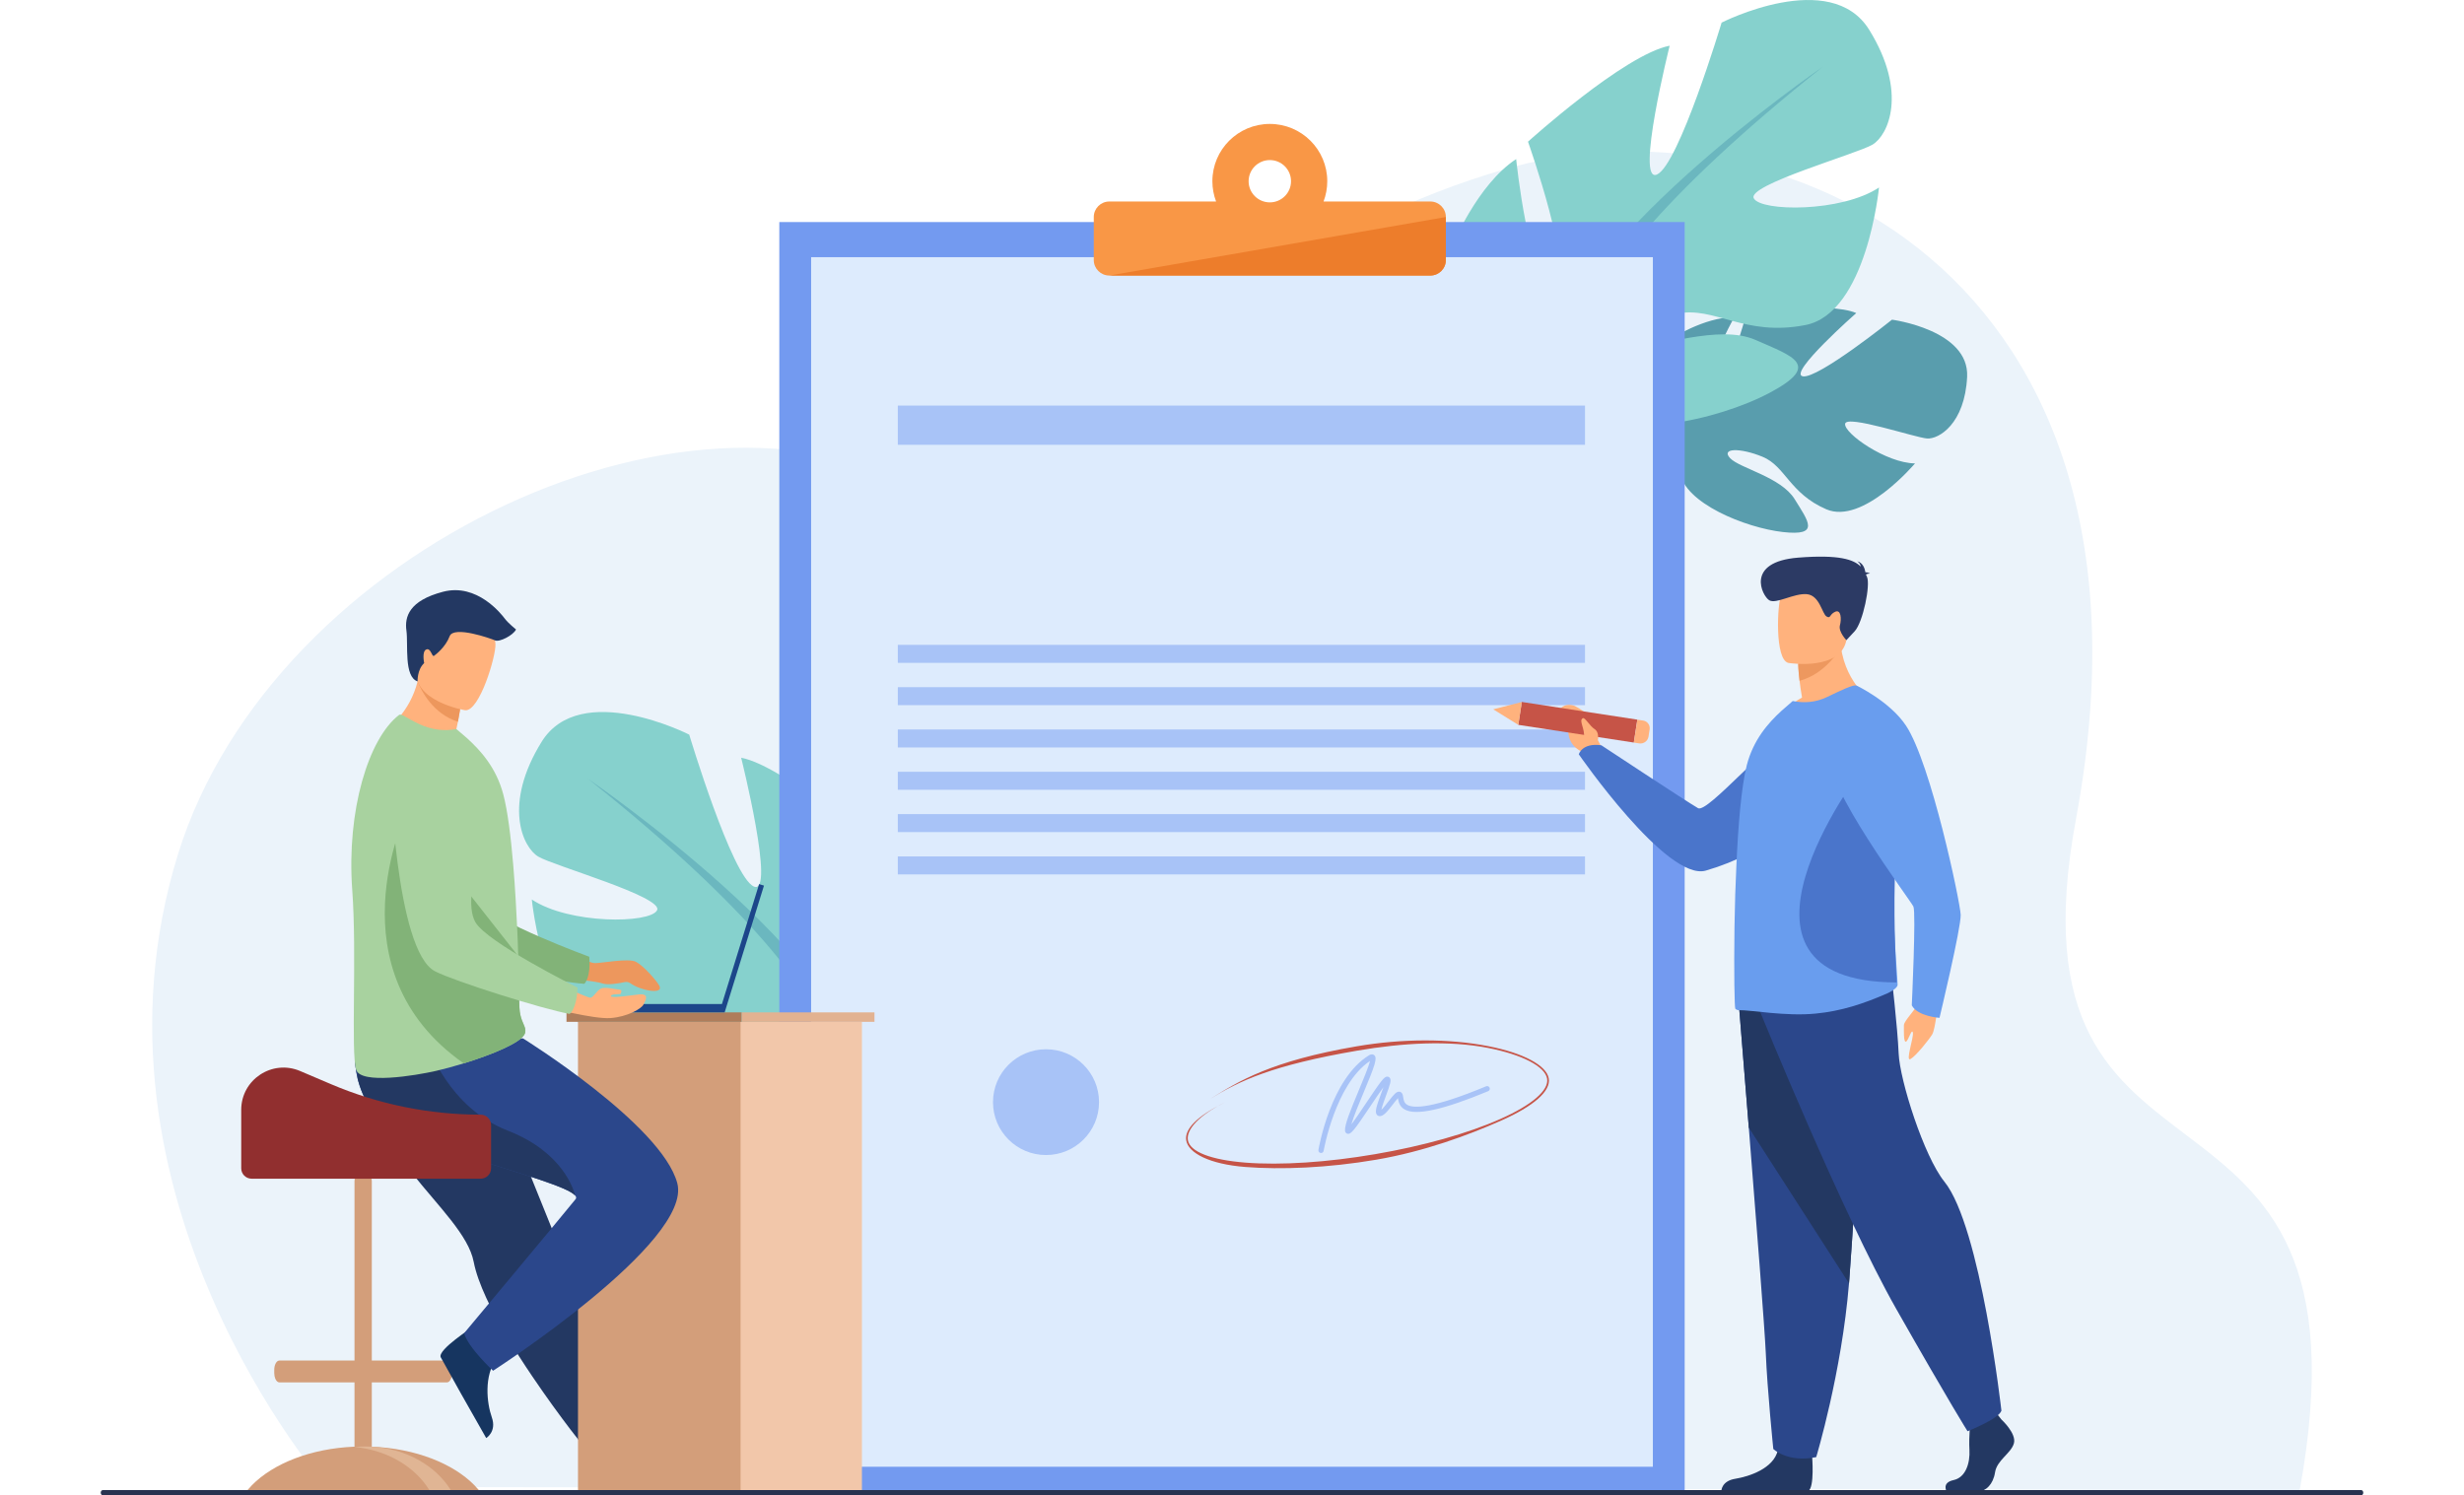 <svg width="636" height="386" viewBox="0 0 636 386" fill="none" xmlns="http://www.w3.org/2000/svg">
<g clip-path="url(#clip0_803_4510)">
<path d="M84.277 383.838C84.277 383.838 18.533 308.701 45.985 220.38C70.624 141.111 182.029 89.808 241.225 129.069C269.862 148.061 292.998 71.725 388.04 43.782C458.323 23.116 562.249 69.462 535.853 211.385C515.785 319.289 615.33 265.49 593.592 384.695L84.277 383.838Z" fill="#EBF3FA"/>
<path d="M432.614 113.765C432.614 113.765 418.327 98.349 430.791 87.75C430.791 87.75 439.959 81.734 447.625 81.906C447.625 81.906 437.469 100.443 441.043 102.115C444.618 103.786 450.867 80.644 450.867 80.644C450.867 80.644 472.137 77.779 479.13 80.816C479.13 80.816 461.439 96.397 465.318 97.142C469.195 97.885 488.358 82.523 488.358 82.523C488.358 82.523 508.355 85.152 507.749 97.282C507.146 109.413 500.439 113.404 497.419 113.194C494.398 112.986 476.544 106.942 476.253 109.415C475.961 111.888 486.859 119.531 494.294 119.627C494.294 119.627 480.868 135.562 471.39 131.464C461.913 127.366 460.854 120.344 454.951 117.917C449.048 115.491 444.095 115.683 446.592 118.291C449.09 120.899 459.691 123.126 463.232 128.856C466.77 134.589 469.897 138.427 460.212 137.343C450.526 136.258 434.605 129.814 433.613 121.789L432.622 113.765H432.614Z" fill="#599DAD"/>
<path d="M497.996 97.975C497.996 97.975 443.951 97.924 432.614 113.765C432.614 113.765 430.275 121.737 422.434 129.212L421.3 132.697C421.3 132.697 430.28 122.511 433.605 121.789C433.605 121.789 427.653 102.912 497.996 97.973V97.975Z" fill="#599DAD"/>
<path d="M422.434 129.214C422.434 129.214 411.172 138.194 410.943 153.493L413.053 153.602C413.053 153.602 416.159 137.675 422.614 131.252C429.068 124.826 422.437 129.214 422.437 129.214H422.434Z" fill="#599DAD"/>
<path d="M400.324 95.393C400.324 95.393 368.213 88.168 374.85 63.487C374.85 63.487 381.314 47.625 391.346 41.067C391.346 41.067 394.736 73.936 400.828 72.929C406.921 71.922 394.403 36.577 394.403 36.577C394.403 36.577 419.263 14.071 430.97 11.8C430.97 11.8 422.028 47.524 427.684 45.051C433.34 42.578 444.376 5.837 444.376 5.837C444.376 5.837 472.475 -8.463 482.48 7.703C492.483 23.868 487.392 34.94 483.313 37.343C479.233 39.746 450.859 47.752 452.682 51.196C454.506 54.64 475.339 54.845 485.004 48.399C485.004 48.399 481.866 80.808 466.012 83.909C450.159 87.01 442.552 78.903 432.788 80.997C423.025 83.092 416.815 87.722 422.348 88.871C427.884 90.021 443.522 83.515 453.177 87.768C462.831 92.022 470.271 94.202 456.826 101.373C443.382 108.543 417.14 114.323 408.729 104.858L400.321 95.393H400.324Z" fill="#86D1CD"/>
<path d="M470.528 17.217C470.528 17.217 400.848 64.951 400.32 95.393C400.32 95.393 404.394 107.736 400.934 124.301L402.568 129.796C402.568 129.796 405.086 108.727 408.728 104.858C408.728 104.858 384.282 85.799 470.525 17.217H470.528Z" fill="#6BB7BF"/>
<path d="M400.937 124.301C400.937 124.301 394.407 145.832 407.712 165.747L410.527 164.022C410.527 164.022 400.37 140.753 402.977 126.767C405.584 112.779 400.94 124.299 400.94 124.299L400.937 124.301Z" fill="#6BB7BF"/>
<path d="M221.95 279.196C221.95 279.196 254.061 271.97 247.425 247.29C247.425 247.29 240.96 231.428 230.928 224.87C230.928 224.87 227.539 257.738 221.446 256.729C215.353 255.719 227.872 220.377 227.872 220.377C227.872 220.377 203.011 197.871 191.304 195.6C191.304 195.6 200.246 231.324 194.59 228.851C188.934 226.377 177.899 189.637 177.899 189.637C177.899 189.637 149.8 175.337 139.794 191.503C129.791 207.668 134.882 218.74 138.962 221.143C143.041 223.546 171.416 231.552 169.592 234.996C167.768 238.44 146.935 238.648 137.271 232.198C137.271 232.198 140.408 264.608 156.262 267.709C172.115 270.81 179.722 262.703 189.483 264.797C199.247 266.892 205.457 271.522 199.923 272.671C194.387 273.821 178.749 267.315 169.095 271.568C159.441 275.822 152 278.002 165.445 285.172C178.89 292.343 205.132 298.123 213.542 288.658L221.95 279.193V279.196Z" fill="#86D1CD"/>
<path d="M151.743 201.019C151.743 201.019 221.423 248.753 221.951 279.196C221.951 279.196 217.877 291.539 221.337 308.104L219.703 313.598C219.703 313.598 217.185 292.53 213.543 288.66C213.543 288.66 237.989 269.601 151.746 201.019H151.743Z" fill="#6BB7BF"/>
<path d="M221.334 308.101C221.334 308.101 227.864 329.631 214.56 349.547L211.745 347.821C211.745 347.821 221.902 324.555 219.295 310.567C216.688 296.581 221.334 308.099 221.334 308.099V308.101Z" fill="#6BB7BF"/>
<path d="M434.844 57.321H201.153V384.695H434.844V57.321Z" fill="#739AF0"/>
<path d="M426.633 66.389H209.366V378.635H426.633V66.389Z" fill="#DDEBFD"/>
<path d="M409.115 104.7H231.742V114.818H409.115V104.7Z" fill="#A8C3F7"/>
<path d="M409.115 166.464H231.742V171.107H409.115V166.464Z" fill="#A8C3F7"/>
<path d="M409.115 177.387H231.742V182.03H409.115V177.387Z" fill="#A8C3F7"/>
<path d="M409.115 188.31H231.742V192.953H409.115V188.31Z" fill="#A8C3F7"/>
<path d="M409.115 199.231H231.742V203.874H409.115V199.231Z" fill="#A8C3F7"/>
<path d="M409.115 210.155H231.742V214.797H409.115V210.155Z" fill="#A8C3F7"/>
<path d="M409.115 221.078H231.742V225.721H409.115V221.078Z" fill="#A8C3F7"/>
<path d="M283.682 284.513C283.682 292.052 277.555 298.167 269.995 298.167C262.435 298.167 256.309 292.055 256.309 284.513C256.309 276.972 262.435 270.86 269.995 270.86C277.555 270.86 283.682 276.972 283.682 284.513Z" fill="#A8C3F7"/>
<path d="M340.981 297.637C340.942 297.637 340.905 297.635 340.866 297.627C340.494 297.565 340.242 297.212 340.307 296.841C340.435 296.091 343.549 278.427 353.369 272.414C354.069 271.986 354.509 272.209 354.707 272.381C355.568 273.115 354.912 274.991 351.957 282.066C350.778 284.884 349.381 288.227 348.806 290.259C349.852 288.891 351.418 286.548 352.662 284.687C356.546 278.871 357.303 277.921 358.06 277.921C358.341 277.921 358.593 278.051 358.752 278.28C359.166 278.871 358.853 279.857 357.779 282.756C357.368 283.867 356.738 285.57 356.556 286.483C357.113 285.982 357.932 284.916 358.427 284.275C359.772 282.528 360.456 281.692 361.257 281.819C361.424 281.845 361.835 281.965 362.032 282.507C362.113 282.73 362.152 282.985 362.191 283.255C362.298 283.955 362.418 284.747 363.26 285.222C364.964 286.182 369.879 286.125 383.602 280.418C383.95 280.273 384.351 280.439 384.497 280.787C384.642 281.134 384.476 281.534 384.127 281.679C372.54 286.499 365.493 288.045 362.587 286.413C361.171 285.619 360.961 284.285 360.838 283.48C360.448 283.89 359.907 284.594 359.509 285.11C358.024 287.041 357.048 288.201 356.052 288.118C355.747 288.092 355.49 287.936 355.326 287.679C354.85 286.932 355.315 285.461 356.491 282.287C356.679 281.778 356.894 281.194 357.084 280.652C356.135 281.947 354.844 283.88 353.799 285.445C349.449 291.959 348.661 292.906 347.784 292.667C347.649 292.631 347.209 292.462 347.173 291.829C347.084 290.306 348.51 286.769 350.692 281.544C351.803 278.889 353.255 275.412 353.614 273.883C344.68 279.868 341.686 296.898 341.655 297.072C341.597 297.404 341.309 297.64 340.981 297.64V297.637Z" fill="#A8C3F7"/>
<path d="M369.187 52.016H341.631C342.248 50.389 342.589 48.627 342.589 46.782C342.589 38.612 335.95 31.991 327.763 31.991C319.576 31.991 312.936 38.614 312.936 46.782C312.936 48.624 313.277 50.389 313.894 52.016H286.338C284.122 52.016 282.324 53.81 282.324 56.021V67.126C282.324 69.337 284.122 71.13 286.338 71.13H369.187C371.403 71.13 373.201 69.337 373.201 67.126V56.021C373.201 53.81 371.403 52.016 369.187 52.016ZM327.763 52.242C324.74 52.242 322.289 49.797 322.289 46.782C322.289 43.766 324.74 41.321 327.763 41.321C330.786 41.321 333.236 43.766 333.236 46.782C333.236 49.797 330.786 52.242 327.763 52.242Z" fill="#F99746"/>
<path d="M286.338 71.13H369.186C371.403 71.13 373.2 69.337 373.2 67.126V56.021L286.338 71.13Z" fill="#ED7D2B"/>
<path d="M65.013 383.407C70.536 377.778 80.266 373.906 91.504 373.449V356.858H72.115C71.686 356.858 71.301 356.484 71.056 355.908C70.887 355.503 70.786 355 70.786 354.455V353.617C70.786 352.296 71.384 351.213 72.115 351.213H91.504V304.87C91.504 303.645 92.508 302.644 93.736 302.644C94.964 302.644 95.969 303.645 95.969 304.87V351.213H115.358C116.089 351.213 116.687 352.296 116.687 353.617V354.455C116.687 355.018 116.578 355.537 116.398 355.947C116.154 356.503 115.779 356.858 115.358 356.858H95.969V373.449C107.207 373.906 116.937 377.778 122.46 383.407C122.861 383.817 123.24 384.233 123.594 384.658H63.884C64.238 384.233 64.617 383.815 65.018 383.407H65.013Z" fill="#D39E7A"/>
<path d="M91.504 373.532C99.345 374.257 106.085 378.033 109.985 383.407C110.282 383.817 110.563 384.233 110.825 384.658H116.351C116.088 384.233 115.81 383.815 115.511 383.407C111.158 377.41 103.273 373.405 94.267 373.405C93.333 373.405 92.409 373.449 91.504 373.532Z" fill="#E0B594"/>
<path d="M152.627 373.613C152.627 373.613 153.303 384.482 155.411 384.637C155.692 384.658 166.103 384.658 166.103 384.658L179.394 384.58C179.394 384.58 179.308 381.386 175.422 380.711C171.537 380.036 165.034 377.311 162.682 372.191C160.205 366.803 152.63 373.613 152.63 373.613H152.627Z" fill="#163560"/>
<path d="M99.99 293.752C101.887 296.963 104.082 299.97 106.343 302.82C113.333 311.623 120.943 318.882 122.27 325.744C122.532 327.111 122.951 328.583 123.497 330.135C124.052 331.708 124.736 333.358 125.524 335.068C128.49 341.497 132.928 348.699 137.356 355.246C145.012 366.564 151.279 374.158 151.279 374.158C151.279 374.158 153.288 375.72 159.029 375.718C160.627 375.718 166.007 374.843 166.007 374.843C165.478 373.522 159.128 358.498 151.422 339.4C148.295 331.648 144.968 323.4 141.758 315.448C141.331 314.387 140.902 313.328 140.48 312.28C139.499 309.845 138.534 307.45 137.59 305.117C130.355 287.184 124.595 272.905 124.595 272.905C124.595 272.905 95.684 261.979 92.68 269.059C90.203 274.895 92.219 280.615 99.985 293.75L99.99 293.752Z" fill="#233862"/>
<path d="M192.977 263.775H149.19V384.661H192.977V263.775Z" fill="#D39E7A"/>
<path d="M191.156 384.661H222.479L222.479 263.775H191.156V384.661Z" fill="#F2C7AA"/>
<path d="M191.46 261.338H146.22V263.775H191.46V261.338Z" fill="#AF7D5B"/>
<path d="M225.717 261.338H191.457V263.775H225.717V261.338Z" fill="#E2B291"/>
<path d="M145.533 245.068C145.533 245.068 151.808 248.626 153.564 248.626C155.32 248.626 162.214 247.298 164.136 248.276C166.059 249.254 169.537 253.197 170.19 254.484C171.363 256.799 165.466 255.776 162.677 253.804C162.274 253.518 161.769 253.412 161.285 253.516C159.841 253.83 156.842 254.375 155.393 253.84C153.444 253.121 143.184 252.322 143.184 252.322L145.533 245.066V245.068Z" fill="#ED975D"/>
<path d="M97.797 196.597C97.797 196.597 104.301 242.712 115.071 246.843C120.386 248.881 143.87 253.503 150.819 253.965C150.819 253.965 152.52 252.587 152.106 246.981C152.106 246.981 127.501 237.97 124.005 233.068C118.802 225.775 127.233 203.269 120.706 196.42C114.179 189.569 103.182 186.626 97.797 196.597Z" fill="#82B378"/>
<path d="M122.051 342.564C122.051 342.564 112.867 348.45 113.757 350.362C113.877 350.617 118.95 359.684 118.95 359.684L125.495 371.223C125.495 371.223 128.25 369.59 126.947 365.877C125.643 362.163 124.858 355.171 128.193 350.624C131.702 345.841 122.048 342.561 122.048 342.561L122.051 342.564Z" fill="#163560"/>
<path d="M127.27 353.85C127.27 353.85 120.805 347.86 119.793 344.157C119.793 344.157 143.444 315.89 148.574 309.552C148.808 309.261 148.748 308.942 148.439 308.592C144.565 304.234 101.533 295.379 95.909 286.649C93.971 283.641 92.873 280.786 92.274 278.292C91 272.967 92.006 269.287 92.006 269.287L134.984 268.046C134.984 268.046 170.765 290.272 174.818 305.428C178.869 320.582 127.268 353.85 127.268 353.85H127.27Z" fill="#2B478B"/>
<path d="M148.439 308.592C144.565 304.234 101.533 295.38 95.909 286.649C93.971 283.641 92.873 280.786 92.274 278.292V272.866L110.54 270.001C110.54 270.001 115.719 285.902 131.061 291.863C145.429 297.448 148.15 307.357 148.436 308.592H148.439Z" fill="#233862"/>
<path d="M123.224 193.69C114.53 195.933 100.117 187.898 100.117 187.898C100.117 187.898 105.713 184.145 107.787 175.903C107.893 175.487 107.987 175.062 108.073 174.626C108.983 174.434 110.7 174.07 112.537 173.681L119.176 179.616C119.176 179.616 119.025 182.082 118.195 186.317C118.052 187.057 117.886 187.848 117.696 188.694C121.26 190.898 123.224 193.693 123.224 193.693V193.69Z" fill="#FFB27D"/>
<path d="M90.913 229.64C92.159 246.348 90.52 271.76 91.933 276.162C93.153 279.959 107.045 277.701 112.589 276.434C114.642 275.965 117.126 275.295 119.694 274.503C126.856 272.292 134.658 269.131 135.496 266.788C135.527 266.694 135.556 266.606 135.574 266.518C135.652 266.178 135.634 265.859 135.558 265.534C135.28 264.34 134.203 263.045 134.078 260.087C133.937 256.783 133.958 252.89 133.833 248.707C133.828 248.237 133.82 247.723 133.768 247.253V247.082C133.763 246.991 133.761 246.903 133.761 246.815C133.641 242.149 133.396 237.241 133.113 232.378C132.933 229.32 132.725 226.294 132.483 223.395C131.859 215.911 131.016 209.254 129.903 205.047C128.081 198.188 124.067 193.714 120.415 190.436L117.772 188.175C114.821 188.819 111.335 188.391 108.182 186.901C104.769 185.284 103.591 184.127 102.995 184.563C95.112 190.631 89.444 209.22 90.913 229.647V229.64Z" fill="#A8D29F"/>
<path d="M119.695 274.501C126.857 272.29 134.659 269.129 135.496 266.785C135.528 266.692 135.556 266.604 135.574 266.515C135.569 266.188 135.567 265.861 135.559 265.532C135.28 264.338 134.203 263.043 134.078 260.084C133.938 256.781 133.959 252.888 133.834 248.704C133.829 248.234 133.821 247.721 133.769 247.251V247.08C133.764 246.989 133.761 246.9 133.761 246.812L104.809 210.017C104.809 210.017 85.347 250.446 119.695 274.503V274.501Z" fill="#82B378"/>
<path d="M119.179 179.614C119.179 179.614 119.028 182.079 118.198 186.315C111.712 184.223 108.772 178.381 107.789 175.903C107.896 175.487 107.989 175.062 108.075 174.626C108.986 174.434 110.703 174.07 112.539 173.681L119.179 179.616V179.614Z" fill="#ED975D"/>
<path d="M120.05 183.348C120.05 183.348 105.909 180.994 107.514 172.23C109.119 163.469 108.375 157.261 117.472 158.395C126.57 159.527 127.707 163.191 127.884 166.246C128.061 169.3 123.771 183.735 120.05 183.348Z" fill="#FFB27D"/>
<path d="M151.027 259.186L186.343 259.181L195.94 228.228L197.194 228.614L187.048 261.338H151.012L151.027 259.186Z" fill="#1C468A"/>
<path d="M141.661 260.082C141.661 260.082 153.235 263.126 157.577 262.807C161.917 262.487 165.528 260.427 166.074 259.352C166.62 258.278 167.768 256.371 164.812 256.723C161.857 257.076 157.822 257.702 157.697 257.136C157.572 256.57 160.106 256.625 160.106 256.625C160.106 256.625 160.871 255.514 159.908 255.473C158.943 255.434 156.131 254.671 155.085 255.192C154.039 255.714 153.077 257.637 152.312 257.559C151.55 257.479 142.626 253.549 142.626 253.549L141.661 260.084V260.082Z" fill="#FFB27D"/>
<path d="M100.669 198.891C100.669 198.891 102.037 245.442 112.285 250.731C117.342 253.342 140.173 260.515 147.028 261.74C147.028 261.74 148.873 260.559 149.078 254.941C149.078 254.941 125.618 243.278 122.686 238.022C118.32 230.2 129.19 208.761 123.458 201.235C117.727 193.709 107.123 189.572 100.669 198.891Z" fill="#A8D29F"/>
<path d="M107.789 175.9C107.789 175.9 107.628 172.895 109.486 171.171C109.486 171.171 108.838 168.156 110.034 167.66C111.229 167.164 111.478 169.697 112.027 169.3C112.576 168.903 115.016 167.014 116.062 164.232C117.108 161.45 126.682 164.818 127.798 165.322C128.914 165.823 132.499 163.985 133.196 162.493C133.196 162.493 131.203 160.902 130.308 159.711C129.411 158.517 123.136 150.469 114.369 152.756C105.601 155.042 104.407 159.215 104.904 162.791C105.401 166.368 104.199 174.701 107.789 175.9Z" fill="#233862"/>
<path d="M124.073 287.744C110.781 287.744 97.625 285.061 85.401 279.855L77.466 276.476C70.265 273.408 62.263 278.679 62.263 286.491V301.598C62.263 303.067 63.467 304.271 64.942 304.271H124.073C125.545 304.271 126.752 303.069 126.752 301.598V290.417C126.752 288.949 125.548 287.744 124.073 287.744Z" fill="#912F2F"/>
<path d="M355.208 299.374C342.752 301.507 330.665 301.971 321.469 301.25C312.179 300.523 306.752 297.663 306.19 294.398C305.68 291.44 309.122 288.051 316.138 284.596C309.413 287.908 306.154 291.637 306.617 294.326C307.129 297.31 312.551 299.423 321.487 300.124C330.65 300.84 342.539 300.064 354.961 297.938C367.383 295.81 378.851 292.59 387.251 288.865C395.443 285.232 399.845 281.438 399.333 278.453C398.789 275.292 392.941 272.251 384.072 270.515C373.986 268.54 362.087 269.204 350.364 271.21C328.355 274.978 319.736 279.092 312.429 283.649C319.767 279.071 328.087 273.883 350.174 270.102C361.944 268.088 374.007 268.07 384.14 270.055C393.196 271.828 399.182 275.02 399.762 278.381C400.324 281.646 395.943 285.523 387.428 289.296C378.999 293.033 367.667 297.24 355.211 299.374H355.208Z" fill="#C65447"/>
<path d="M500.269 258.66C500.269 258.66 499.549 265.661 498.755 266.985C497.964 268.309 494.59 272.541 493.154 273.372C491.718 274.202 494.031 267.797 493.739 266.549C493.445 265.303 492.556 268.825 491.924 268.906C491.291 268.989 491.453 265.82 491.432 264.665C491.408 263.513 494.512 260.663 495.607 258.208C496.7 255.753 500.272 258.657 500.272 258.657L500.269 258.66Z" fill="#FFB27D"/>
<path d="M414.044 194.085L412.431 191.048C412.431 191.048 413.232 185.637 406.437 182.217C406.437 182.217 403.953 181.207 402.553 183.229C401.263 185.09 405.014 184.755 404.814 187.937C404.613 191.121 406.128 192.99 408.237 194.025L409.98 196.039L414.049 194.082L414.044 194.085Z" fill="#FFB27D"/>
<path d="M478.263 186.829C478.263 186.829 472.427 215.4 440.314 224.735C430.29 227.649 407.517 194.726 407.517 194.726C407.517 194.726 408.318 191.692 413.334 192.388C413.334 192.388 435.506 207.032 438.298 208.623C440.775 210.035 457.065 190.477 464.49 187.322C471.915 184.166 478.26 186.826 478.26 186.826L478.263 186.829Z" fill="#4A75CB"/>
<path d="M392.802 181.201L391.892 187.116L421.712 191.684L422.623 185.769L392.802 181.201Z" fill="#C65447"/>
<path d="M385.425 183.104L391.903 187.121L392.813 181.209L385.425 183.104Z" fill="#FFB27D"/>
<path d="M425.798 188.271L425.51 190.14C425.333 191.29 424.253 192.079 423.101 191.902L421.722 191.692L422.632 185.777L424.133 186.008C425.221 186.175 425.965 187.189 425.798 188.271Z" fill="#FFB27D"/>
<path d="M516.602 366.44C516.602 366.44 520.585 370.065 519.809 372.642C519.031 375.219 515.436 376.937 514.952 380.085C514.466 383.236 512.522 384.954 510.774 384.954H502.436C502.436 384.954 501.148 382.738 504.257 382.071C507.366 381.404 508.539 377.7 508.344 374.267C508.149 370.831 508.636 366.25 508.636 366.25L515.244 364.724L516.604 366.442L516.602 366.44Z" fill="#233862"/>
<path d="M467.727 375.822C467.727 375.822 468.442 384.074 466.694 384.933L444.311 384.887C444.311 384.887 444.311 382.31 447.906 381.736C451.501 381.163 457.818 379.063 458.884 374.386C459.954 369.71 467.727 375.819 467.727 375.819V375.822Z" fill="#233862"/>
<path d="M448.829 259.228C448.829 259.228 450.01 273.696 451.397 291.087C453.283 314.711 455.551 343.731 455.775 349.228C456.163 358.773 457.719 374.044 457.719 374.044C457.719 374.044 461.41 377.672 468.796 376.143C468.796 376.143 475.378 354.346 477.259 331.282C477.287 330.903 477.316 330.524 477.347 330.143C479.095 306.664 481.817 257.224 481.817 257.224L448.832 259.228H448.829Z" fill="#2B478B"/>
<path d="M448.829 259.228C448.829 259.228 450.01 273.696 451.397 291.087L477.259 331.282C477.287 330.903 477.316 330.524 477.347 330.143C479.095 306.664 481.817 257.224 481.817 257.224L448.832 259.228H448.829Z" fill="#233862"/>
<path d="M454.223 260.946C454.223 260.946 475.503 313.344 489.494 337.967C503.485 362.591 507.858 369.463 507.858 369.463C507.858 369.463 515.874 366.313 516.602 364.166C516.602 364.166 511.251 316.629 501.883 305.039C496.589 298.491 490.368 278.84 490.077 271.968C489.786 265.096 488.183 251.497 488.183 251.497L454.223 260.946Z" fill="#2B478B"/>
<path d="M482.218 180.198C482.218 180.198 467.821 187.127 459.52 184.555C459.52 184.555 461.562 181.983 465.139 180.071C464.853 178.41 464.629 176.967 464.501 175.744C464.15 172.921 464.15 171.322 464.15 171.322L469.705 166.965L474.973 162.794C474.556 174.522 482.221 180.198 482.221 180.198H482.218Z" fill="#FFB27D"/>
<path d="M489.806 254.18C489.837 255.057 487.953 256.062 487.124 256.438C480.963 259.134 475.216 261.016 468.705 261.644C461.012 262.428 451.912 260.702 448.785 260.767C448.465 260.767 448.179 260.642 447.924 260.422C447.7 260.263 447.541 251.014 447.7 239.38C447.7 238.91 447.7 238.437 447.731 237.968V237.812C447.796 233.265 447.955 228.498 448.179 223.733C448.626 213.258 449.456 203.16 450.861 197.581C452.552 190.996 456.384 186.636 459.862 183.47L462.734 180.961C465.606 181.526 468.64 181.368 471.673 179.894C474.993 178.295 478.567 176.57 479.142 177.008C483.484 180.174 486.421 187.293 487.985 196.387C488.88 201.624 489.327 207.487 489.293 213.635C489.293 215.893 489.228 218.213 489.101 220.502C488.336 232.92 489.101 243.706 489.548 249.947C489.676 251.767 489.772 253.178 489.803 254.18H489.806Z" fill="#699DEE"/>
<path d="M489.552 253.609C439.134 253.508 480.254 199.034 480.254 199.034L488.422 196.387C489.068 201.982 489.393 208.247 489.369 214.813C489.369 217.227 489.323 219.705 489.232 222.15C488.677 235.417 489.232 246.942 489.554 253.609H489.552Z" fill="#4A75CB"/>
<path d="M475.066 167.276C475.066 167.276 471.427 173.891 464.499 175.742C464.147 172.918 464.147 171.319 464.147 171.319L469.702 166.962L475.066 167.276Z" fill="#ED985F"/>
<path d="M461.616 171.13C461.616 171.13 475.352 173.372 476.64 164.948C477.93 156.524 480.571 151.141 471.856 149.353C463.14 147.565 460.94 150.529 459.813 153.236C458.687 155.945 458.075 170.328 461.613 171.127L461.616 171.13Z" fill="#FFB27D"/>
<path d="M481.632 148.346C481.757 148.204 482.043 148.089 482.683 148.053C482.683 148.053 482.17 147.734 481.489 147.718C481.353 146.831 480.882 145.258 479.35 144.877C479.35 144.877 480.172 145.315 480.281 146.257C478.507 144.441 474.706 143.117 464.181 143.945C450.309 145.037 454.88 153.898 456.675 154.954C458.47 156.01 462.992 153.114 466.337 153.379C469.683 153.643 470.32 158.468 471.455 159.13C472.589 159.791 472.144 158.621 473.679 157.928C475.214 157.235 475.362 159.773 474.917 161.424C474.472 163.074 476.585 165.252 476.585 165.252L478.718 162.96C480.851 160.669 482.86 150.965 481.892 148.897C481.806 148.712 481.723 148.528 481.634 148.344L481.632 148.346Z" fill="#2C3A64"/>
<path d="M479.137 176.938C479.137 176.938 487.826 181.044 491.994 187.355C498.456 197.145 505.948 232.821 506.086 236.125C506.224 239.429 500.618 262.752 500.618 262.752C500.618 262.752 494.931 262.379 493.464 259.516C493.464 259.516 494.601 235.552 493.88 234.01C493.159 232.468 470.175 201.863 472.758 195.331C475.344 188.798 479.134 176.936 479.134 176.936L479.137 176.938Z" fill="#699DEE"/>
<path d="M412.402 190.906C412.402 190.906 412.876 189.045 411.58 188.207C410.285 187.368 409.093 185.092 408.547 185.401C407.415 186.04 409.166 188.028 408.846 190.503C408.734 191.37 410.758 193.644 412.402 190.906Z" fill="#FFB27D"/>
<path d="M26.52 386H609.48C609.766 386 610 385.699 610 385.33C610 384.962 609.766 384.661 609.48 384.661H26.52C26.234 384.661 26 384.962 26 385.33C26 385.699 26.234 386 26.52 386Z" fill="#283250"/>
</g>
<defs>
<clipPath id="clip0_803_4510">
<rect width="584" height="386" fill="white" transform="translate(26)"/>
</clipPath>
</defs>
</svg>
